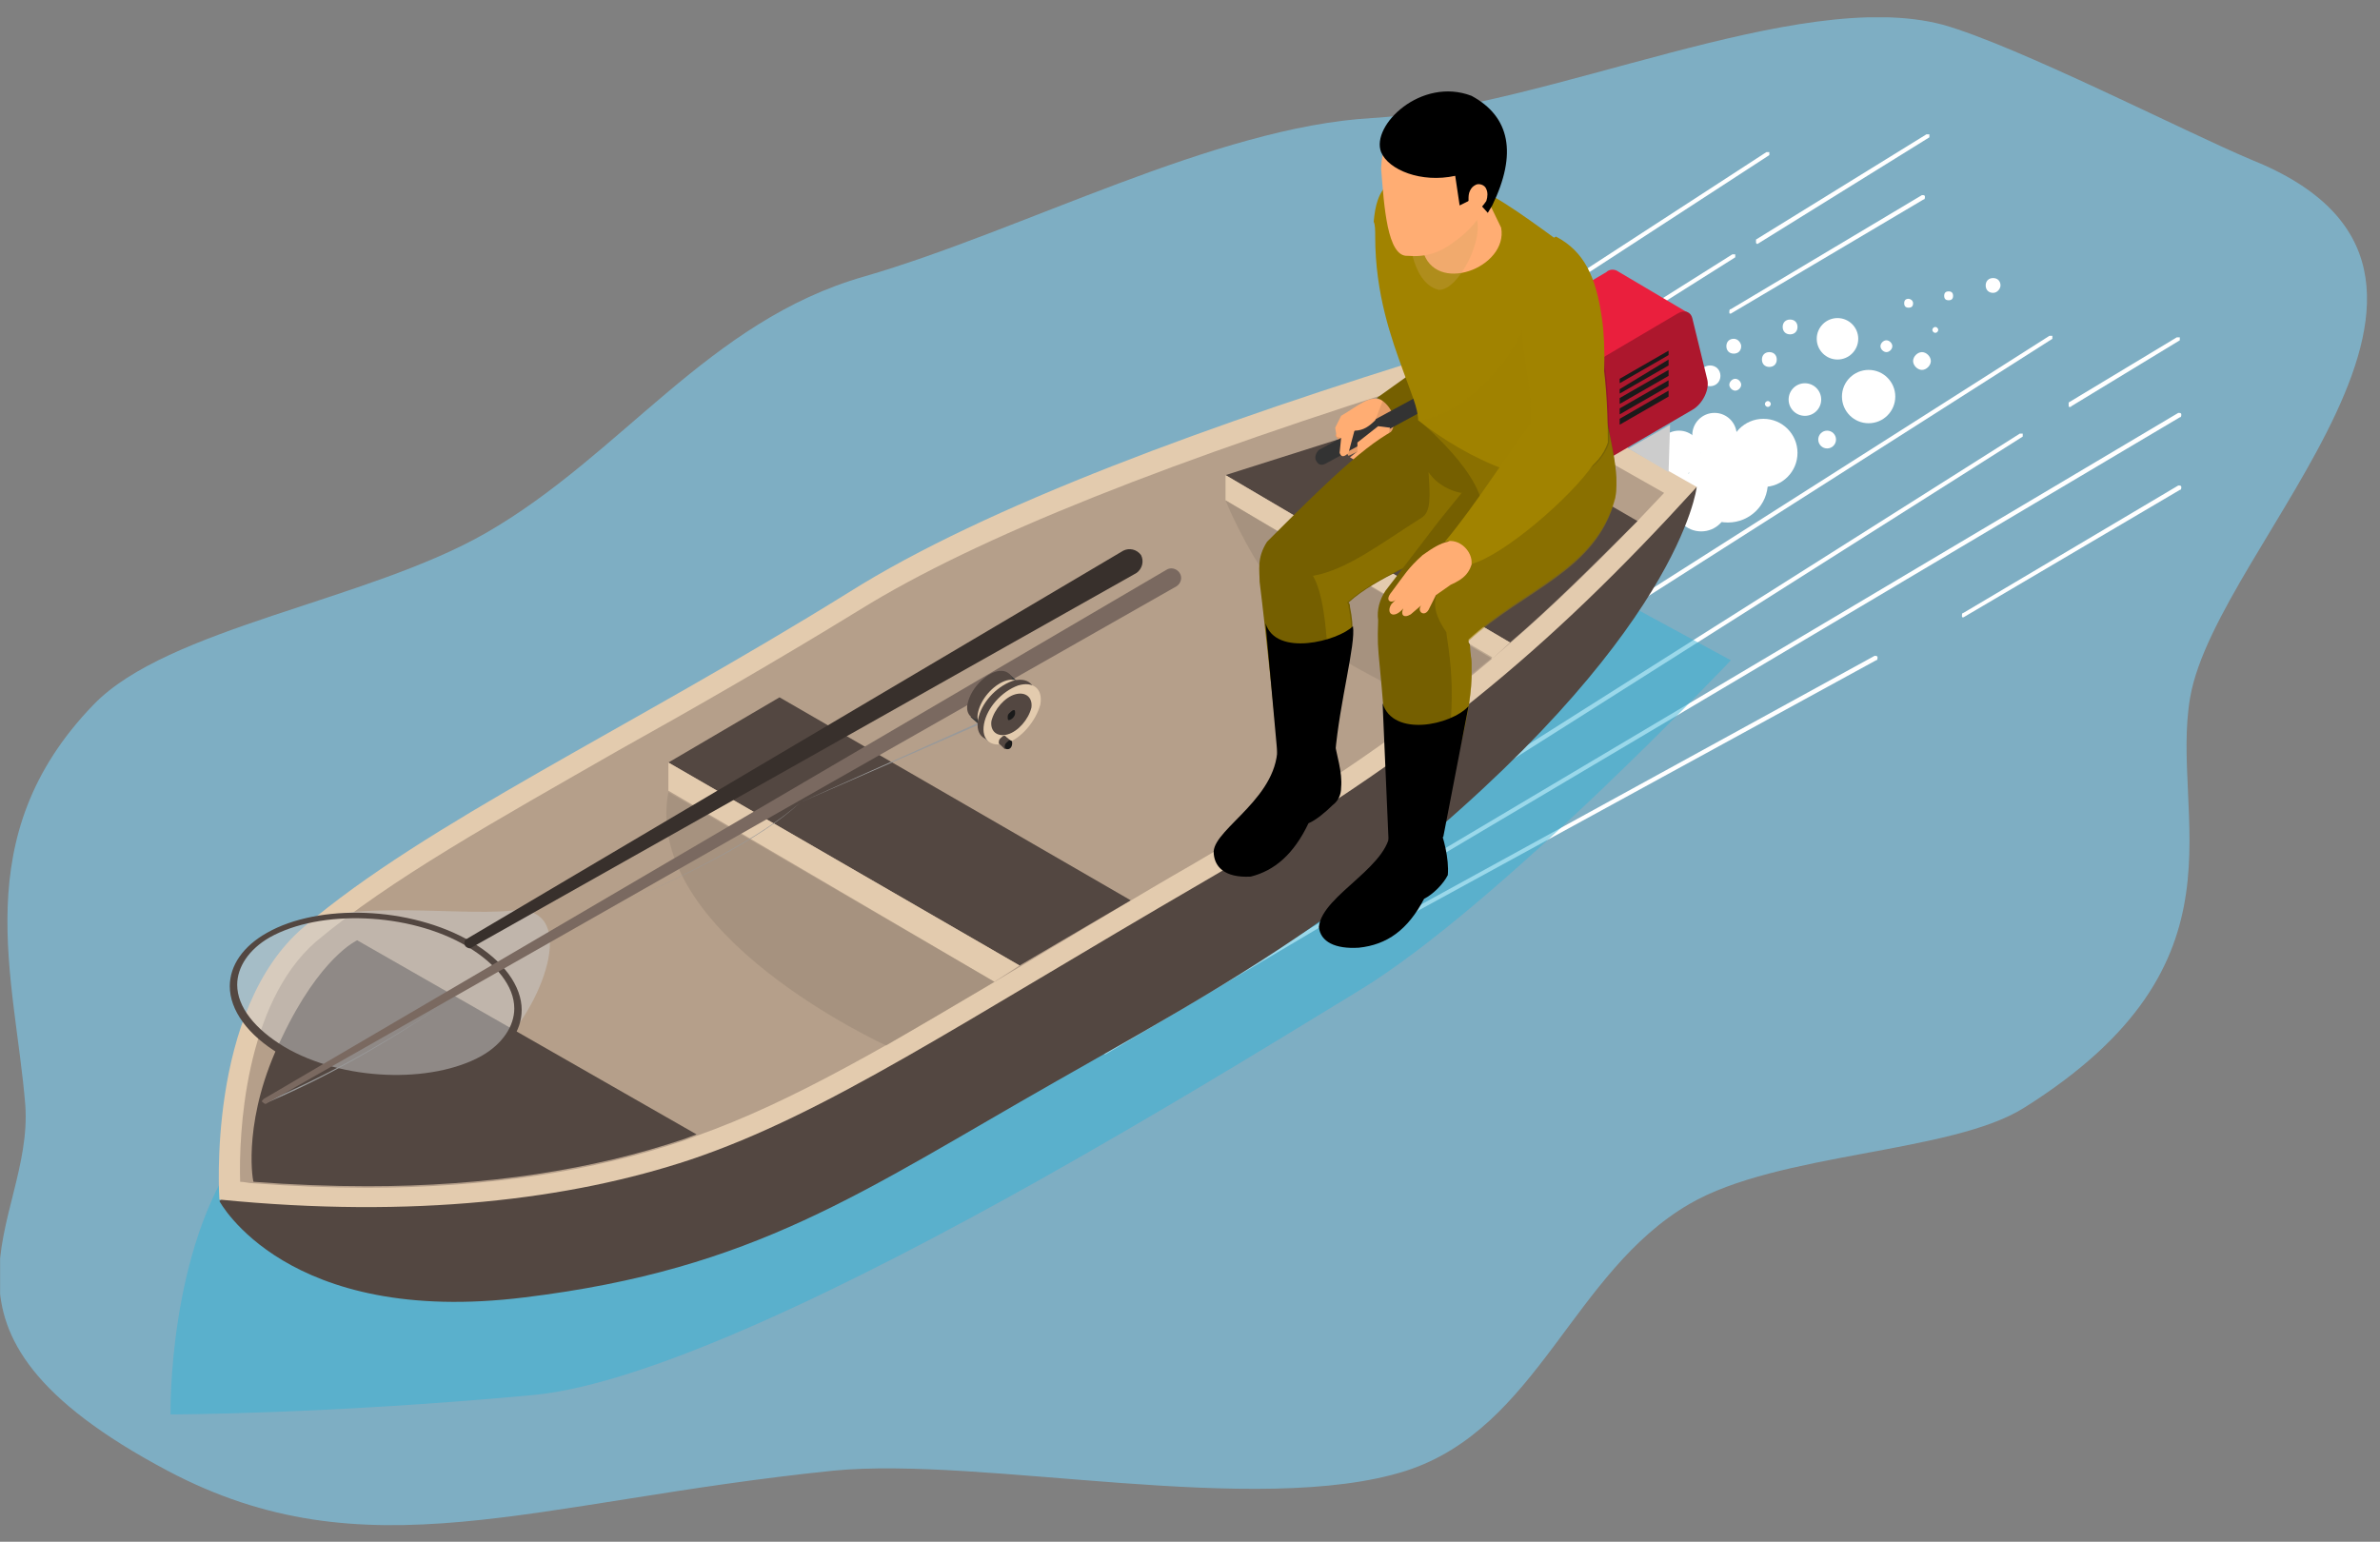 <svg width="71" height="46" viewBox="0 0 71 46" fill="none" xmlns="http://www.w3.org/2000/svg">
<rect x="0" y="0" width="71" height="46" fill="#808080" stroke="none"/>
<g clip-path="url(#clip0_18_3964)">
<path opacity="0.75" d="M67.149 4.76C75.548 8.119 66.133 16.209 65.337 20.806C64.718 24.387 67.282 28.718 60.386 33.05C58.22 34.421 53.048 34.377 50.396 35.924C46.904 37.957 45.887 42.599 41.953 43.881C37.532 45.295 29.311 43.439 24.846 43.881C15.828 44.809 10.921 47.019 4.998 43.881C-3.003 39.637 1.02 36.543 0.754 32.962C0.445 29.161 -1.014 24.961 2.788 21.027C4.998 18.728 10.966 17.933 14.502 15.899C18.569 13.556 21.133 9.578 25.774 8.252C30.504 6.882 36.251 3.787 40.936 3.522C46.197 3.213 53.623 -0.412 57.955 0.737C60.165 1.356 65.249 3.964 67.149 4.76Z" fill="#7DBDD9"/>
<path d="M49.865 15.413C49.865 15.723 49.6 15.988 49.291 15.988C48.981 15.988 48.716 15.723 48.716 15.413C48.716 15.104 48.981 14.838 49.291 14.838C49.6 14.838 49.865 15.104 49.865 15.413Z" fill="white"/>
<path d="M49.645 15.236C50.084 15.236 50.44 14.88 50.44 14.441C50.44 14.001 50.084 13.645 49.645 13.645C49.205 13.645 48.849 14.001 48.849 14.441C48.849 14.88 49.205 15.236 49.645 15.236Z" fill="white"/>
<path d="M51.545 15.059C51.545 15.501 51.192 15.855 50.75 15.855C50.307 15.855 49.954 15.501 49.954 15.059C49.954 14.617 50.307 14.264 50.75 14.264C51.192 14.264 51.545 14.617 51.545 15.059Z" fill="white"/>
<path d="M52.076 14.573C52.076 14.838 51.855 15.059 51.589 15.059C51.324 15.059 51.103 14.838 51.103 14.573C51.103 14.308 51.324 14.087 51.589 14.087C51.855 14.131 52.076 14.352 52.076 14.573Z" fill="white"/>
<path d="M51.147 13.645C51.514 13.645 51.81 13.348 51.81 12.982C51.81 12.616 51.514 12.319 51.147 12.319C50.781 12.319 50.484 12.616 50.484 12.982C50.484 13.348 50.781 13.645 51.147 13.645Z" fill="white"/>
<path d="M52.606 14.529C53.168 14.529 53.623 14.074 53.623 13.512C53.623 12.951 53.168 12.496 52.606 12.496C52.045 12.496 51.589 12.951 51.589 13.512C51.589 14.074 52.045 14.529 52.606 14.529Z" fill="white"/>
<path d="M51.943 11.479C51.943 11.567 51.855 11.656 51.766 11.656C51.678 11.656 51.589 11.567 51.589 11.479C51.589 11.39 51.678 11.302 51.766 11.302C51.855 11.302 51.943 11.39 51.943 11.479Z" fill="white"/>
<path d="M53.844 12.407C54.112 12.407 54.33 12.19 54.33 11.921C54.33 11.652 54.112 11.435 53.844 11.435C53.575 11.435 53.358 11.652 53.358 11.921C53.358 12.19 53.575 12.407 53.844 12.407Z" fill="white"/>
<path d="M55.745 12.628C56.184 12.628 56.54 12.272 56.54 11.832C56.54 11.393 56.184 11.037 55.745 11.037C55.305 11.037 54.949 11.393 54.949 11.832C54.949 12.272 55.305 12.628 55.745 12.628Z" fill="white"/>
<path d="M53.004 10.727C53.004 10.86 52.916 10.948 52.783 10.948C52.65 10.948 52.562 10.86 52.562 10.727C52.562 10.595 52.65 10.506 52.783 10.506C52.916 10.506 53.004 10.595 53.004 10.727Z" fill="white"/>
<path d="M54.507 13.38C54.653 13.38 54.772 13.261 54.772 13.114C54.772 12.968 54.653 12.849 54.507 12.849C54.36 12.849 54.242 12.968 54.242 13.114C54.242 13.261 54.36 13.38 54.507 13.38Z" fill="white"/>
<path d="M50.087 14.175C50.453 14.175 50.75 13.879 50.75 13.512C50.75 13.146 50.453 12.849 50.087 12.849C49.72 12.849 49.423 13.146 49.423 13.512C49.423 13.879 49.72 14.175 50.087 14.175Z" fill="white"/>
<path d="M49.821 12.407C50.041 12.407 50.219 12.229 50.219 12.009C50.219 11.79 50.041 11.611 49.821 11.611C49.602 11.611 49.423 11.79 49.423 12.009C49.423 12.229 49.602 12.407 49.821 12.407Z" fill="white"/>
<path d="M51.324 11.214C51.324 11.39 51.192 11.523 51.015 11.523C50.838 11.523 50.705 11.39 50.705 11.214C50.705 11.037 50.838 10.904 51.015 10.904C51.192 10.904 51.324 11.037 51.324 11.214Z" fill="white"/>
<path d="M52.827 12.053C52.827 12.098 52.783 12.142 52.739 12.142C52.694 12.142 52.65 12.098 52.65 12.053C52.65 12.009 52.694 11.965 52.739 11.965C52.783 11.965 52.827 12.009 52.827 12.053Z" fill="white"/>
<path d="M54.816 10.727C55.158 10.727 55.435 10.45 55.435 10.108C55.435 9.767 55.158 9.49 54.816 9.49C54.475 9.49 54.197 9.767 54.197 10.108C54.197 10.45 54.475 10.727 54.816 10.727Z" fill="white"/>
<path d="M53.623 9.755C53.623 9.887 53.534 9.976 53.402 9.976C53.269 9.976 53.181 9.887 53.181 9.755C53.181 9.622 53.269 9.534 53.402 9.534C53.534 9.534 53.623 9.622 53.623 9.755Z" fill="white"/>
<path d="M56.452 10.329C56.452 10.418 56.364 10.506 56.275 10.506C56.187 10.506 56.098 10.418 56.098 10.329C56.098 10.241 56.187 10.153 56.275 10.153C56.364 10.153 56.452 10.241 56.452 10.329Z" fill="white"/>
<path d="M57.601 10.772C57.601 10.904 57.469 11.037 57.336 11.037C57.203 11.037 57.071 10.904 57.071 10.772C57.071 10.639 57.203 10.506 57.336 10.506C57.469 10.506 57.601 10.639 57.601 10.772Z" fill="white"/>
<path d="M52.739 14.396C52.739 15.059 52.208 15.59 51.545 15.59C50.882 15.59 50.352 15.059 50.352 14.396C50.352 13.733 50.882 13.203 51.545 13.203C52.208 13.203 52.739 13.733 52.739 14.396Z" fill="white"/>
<path d="M51.943 10.329C51.943 10.462 51.855 10.551 51.722 10.551C51.589 10.551 51.501 10.462 51.501 10.329C51.501 10.197 51.589 10.108 51.722 10.108C51.855 10.108 51.943 10.241 51.943 10.329Z" fill="white"/>
<path d="M57.822 9.843C57.822 9.887 57.778 9.932 57.734 9.932C57.69 9.932 57.645 9.887 57.645 9.843C57.645 9.799 57.69 9.755 57.734 9.755C57.778 9.755 57.822 9.799 57.822 9.843Z" fill="white"/>
<path d="M57.071 9.048C57.071 9.136 57.027 9.18 56.938 9.18C56.85 9.18 56.806 9.136 56.806 9.048C56.806 8.959 56.85 8.915 56.938 8.915C56.982 8.915 57.071 8.959 57.071 9.048Z" fill="white"/>
<path d="M58.264 8.827C58.264 8.915 58.22 8.959 58.132 8.959C58.043 8.959 57.999 8.915 57.999 8.827C57.999 8.738 58.043 8.694 58.132 8.694C58.22 8.694 58.264 8.738 58.264 8.827Z" fill="white"/>
<path d="M59.679 8.517C59.679 8.606 59.59 8.738 59.458 8.738C59.325 8.738 59.237 8.65 59.237 8.517C59.237 8.385 59.325 8.296 59.458 8.296C59.59 8.296 59.679 8.385 59.679 8.517Z" fill="white"/>
<path d="M32.979 31.459C32.935 31.459 32.935 31.459 32.935 31.415C32.935 31.371 32.935 31.327 32.979 31.327L64.983 12.319C65.028 12.319 65.072 12.319 65.072 12.363C65.072 12.407 65.072 12.451 65.028 12.451L32.979 31.459C33.024 31.459 33.024 31.459 32.979 31.459Z" fill="white"/>
<path d="M22.812 24.121C22.812 24.121 22.768 24.121 22.768 24.077C22.768 24.033 22.768 23.989 22.768 23.989L52.694 4.539C52.739 4.539 52.783 4.539 52.783 4.539C52.783 4.583 52.783 4.627 52.783 4.627L22.812 24.121C22.857 24.121 22.812 24.121 22.812 24.121Z" fill="white"/>
<path d="M32.139 30.885C32.139 30.885 32.095 30.885 32.095 30.84C32.095 30.796 32.095 30.752 32.095 30.752L60.254 12.938C60.298 12.938 60.342 12.938 60.342 12.938C60.342 12.982 60.342 13.026 60.342 13.026L32.139 30.885C32.184 30.885 32.139 30.885 32.139 30.885Z" fill="white"/>
<path d="M23.52 25.492C23.52 25.492 23.476 25.492 23.476 25.447C23.476 25.403 23.476 25.359 23.476 25.359L51.678 7.589C51.722 7.589 51.766 7.589 51.766 7.589C51.766 7.633 51.766 7.677 51.766 7.677L23.52 25.492C23.564 25.492 23.564 25.492 23.52 25.492Z" fill="white"/>
<path d="M32.979 28.1C32.979 28.1 32.935 28.1 32.935 28.055C32.935 28.011 32.935 27.967 32.935 27.967L61.138 10.02C61.182 10.02 61.226 10.02 61.226 10.02C61.226 10.064 61.226 10.109 61.226 10.109L32.979 28.1C33.024 28.1 33.024 28.1 32.979 28.1Z" fill="white"/>
<path d="M41.334 27.702C41.29 27.702 41.29 27.702 41.29 27.658C41.29 27.613 41.29 27.569 41.334 27.569L55.922 19.568C55.966 19.568 56.01 19.568 56.01 19.612C56.01 19.657 56.01 19.701 55.966 19.701L41.334 27.702Z" fill="white"/>
<path d="M58.574 18.419C58.529 18.419 58.529 18.419 58.529 18.375C58.529 18.331 58.529 18.286 58.574 18.286L64.983 14.485C65.028 14.485 65.072 14.485 65.072 14.529C65.072 14.573 65.072 14.617 65.028 14.617L58.574 18.419Z" fill="white"/>
<path d="M61.756 12.142C61.712 12.142 61.712 12.142 61.712 12.098C61.712 12.053 61.712 12.009 61.712 12.009L64.939 10.064C64.983 10.064 65.028 10.064 65.028 10.064C65.028 10.108 65.028 10.153 65.028 10.153L61.756 12.142C61.801 12.098 61.801 12.142 61.756 12.142Z" fill="white"/>
<path d="M52.429 7.279C52.429 7.279 52.385 7.279 52.385 7.235C52.385 7.191 52.385 7.147 52.385 7.147L57.469 4.008C57.513 4.008 57.557 4.008 57.557 4.008C57.557 4.053 57.557 4.097 57.557 4.097L52.429 7.279Z" fill="white"/>
<path d="M51.634 9.357C51.589 9.357 51.589 9.357 51.589 9.313C51.589 9.269 51.589 9.224 51.634 9.224L57.336 5.821C57.38 5.821 57.424 5.821 57.424 5.865C57.424 5.909 57.424 5.953 57.38 5.953L51.634 9.357Z" fill="white"/>
<path opacity="0.5" d="M7.164 34.332C9.33 31.371 48.539 18.021 48.539 18.021L51.634 19.701C51.634 19.701 44.694 27.039 40.538 29.558C37.356 31.503 34.527 33.227 30.99 35.217C25.553 38.267 19.364 41.317 15.872 41.626C9.64 42.201 5.087 42.201 5.087 42.201C5.087 42.201 4.998 37.294 7.164 34.332Z" fill="#36B3D6"/>
<path d="M50.617 14.529C50.617 14.529 50.131 18.993 41.29 26.066C38.107 28.586 34.703 30.442 31.521 32.255C25.686 35.57 22.547 37.869 15.651 38.709C8.534 39.593 6.545 35.835 6.545 35.835L21.133 23.547L50.617 14.529Z" fill="#534741"/>
<path d="M50.617 14.529L43.367 10.418C36.162 12.628 29.399 15.104 25.332 17.667C18.79 21.734 12.69 24.563 9.065 27.657C6.147 30.133 6.545 35.791 6.545 35.791C12.336 36.366 17.022 35.791 20.602 34.598C24.669 33.227 28.559 30.575 35.941 26.287C42.395 22.53 46.108 19.48 50.617 14.529Z" fill="#E3CBAE"/>
<path d="M7.164 35.261C7.297 35.261 7.429 35.305 7.562 35.305C8.711 35.393 9.861 35.438 10.966 35.438C14.502 35.438 17.685 34.951 20.425 34.023C20.558 33.979 20.646 33.935 20.779 33.89C23.652 32.874 26.57 31.15 30.858 28.586C32.272 27.746 33.864 26.773 35.632 25.757C41.644 22.265 45.224 19.436 49.644 14.706L43.323 11.125C34.924 13.733 29.134 16.032 25.642 18.198C23.122 19.745 20.735 21.115 18.436 22.397C14.811 24.475 11.629 26.243 9.419 28.1C7.297 29.956 7.12 33.846 7.164 35.261Z" fill="#B59F8A"/>
<path d="M48.849 15.546L42.97 12.142L36.56 14.175L45.047 19.17C46.241 18.154 47.523 16.872 48.849 15.546Z" fill="#534741"/>
<path d="M36.56 14.175V14.927L44.517 19.657L45.047 19.17L36.56 14.175Z" fill="#E3CBAE"/>
<path d="M33.731 26.862L23.255 20.806L19.939 22.751L30.416 28.807L33.731 26.862Z" fill="#534741"/>
<path d="M19.939 22.751V23.591L29.664 29.293L30.416 28.807L19.939 22.751Z" fill="#E3CBAE"/>
<path d="M7.562 35.261C8.711 35.349 9.861 35.393 10.966 35.393C14.502 35.393 17.685 34.907 20.425 33.979C20.558 33.934 20.646 33.89 20.779 33.846L10.656 28.055C10.656 28.055 9.551 28.541 8.402 30.973C7.253 33.316 7.518 35.128 7.562 35.261Z" fill="#534741"/>
<path opacity="0.5" d="M36.56 14.927C36.56 14.927 38.019 18.64 40.627 20.01C43.235 21.425 42.704 21.071 42.704 21.071L44.517 19.612L36.56 14.927Z" fill="#998675"/>
<path opacity="0.5" d="M29.664 29.293L26.437 31.194C26.437 31.194 19.143 27.878 19.939 23.635L29.664 29.293Z" fill="#998675"/>
<path d="M48.584 13.38L49.777 14.087L49.821 12.672L48.584 13.38Z" fill="#CCCCCC"/>
<path d="M45.843 13.203L46.373 13.866L47.302 14.352L48.142 13.866L47.92 13.689L47.257 13.38L45.843 13.203Z" fill="white"/>
<path d="M48.23 8.075C48.142 8.031 48.009 8.031 47.92 8.119L45.445 9.578C45.18 9.711 45.003 10.064 45.003 10.374L44.959 12.495C44.959 12.628 45.003 12.761 45.091 12.805L47.257 14.087C47.169 14.043 47.125 13.91 47.125 13.777L47.169 11.656C47.169 11.346 47.39 10.992 47.611 10.86L50.087 9.401C50.219 9.313 50.352 9.313 50.396 9.357L48.23 8.075Z" fill="#EA1F3D"/>
<path d="M47.302 11.037C47.39 10.948 47.478 10.86 47.567 10.816L50.042 9.357C50.263 9.224 50.44 9.313 50.484 9.49L50.926 11.302C51.015 11.611 50.794 12.053 50.484 12.23L47.523 13.954C47.257 14.087 47.036 13.998 47.081 13.689L47.125 11.567C47.125 11.39 47.213 11.213 47.302 11.037Z" fill="#AD172D"/>
<path d="M49.777 10.595L48.318 11.434V11.302L49.777 10.462V10.595Z" fill="#1A1A1A"/>
<path d="M49.777 10.904L48.318 11.744V11.611L49.777 10.727V10.904Z" fill="#1A1A1A"/>
<path d="M49.777 11.214L48.318 12.053V11.877L49.777 11.037V11.214Z" fill="#1A1A1A"/>
<path d="M49.777 11.523L48.318 12.363V12.186L49.777 11.346V11.523Z" fill="#1A1A1A"/>
<path d="M49.777 11.832L48.318 12.672V12.495L49.777 11.655V11.832Z" fill="#1A1A1A"/>
<path d="M41.201 11.877H41.334C41.732 11.832 41.997 12.54 41.599 12.849L40.98 13.247L40.229 13.601L39.831 12.982L41.201 11.877Z" fill="#E69C67"/>
<path d="M41.069 11.877L42.616 10.771L43.412 12.451L41.422 12.982C41.82 12.584 41.422 11.965 41.069 11.877Z" fill="#755F00"/>
<path d="M39.433 13.866C39.345 13.866 39.301 13.822 39.256 13.733C39.212 13.645 39.256 13.512 39.345 13.424L43.014 11.435C43.102 11.39 43.235 11.435 43.323 11.523C43.367 11.611 43.323 11.744 43.235 11.832L39.566 13.822C39.477 13.866 39.477 13.866 39.433 13.866Z" fill="#333333"/>
<path d="M41.246 11.965L41.025 12.54C40.848 12.716 40.671 12.849 40.406 12.849L40.229 13.512C40.096 13.645 40.008 13.645 39.964 13.512L40.008 13.07L39.875 13.026L39.831 12.761L40.008 12.407C40.538 12.098 40.892 11.744 41.246 11.965Z" fill="#FFAD73"/>
<path d="M41.334 13.291L41.467 12.761L41.113 12.716L40.494 13.203V13.468L40.273 13.645L40.494 13.777L41.334 13.291Z" fill="#FFAD73"/>
<path d="M42.925 24.652C43.058 24.961 43.235 25.624 43.191 26.11C43.058 26.376 42.749 26.685 42.483 26.818C41.997 27.746 41.378 28.188 40.538 28.276C39.831 28.321 39.389 28.099 39.345 27.657C39.433 26.685 41.599 25.801 41.467 24.652H42.925Z" fill="black"/>
<path d="M39.787 21.999C39.875 22.574 40.052 23.016 40.008 23.502C40.008 23.723 39.919 23.9 39.743 24.033C39.566 24.21 39.256 24.475 39.035 24.563C38.593 25.491 38.019 25.978 37.311 26.155C36.516 26.199 36.206 25.845 36.206 25.403C36.251 24.696 38.196 23.768 38.107 22.176L39.787 21.999Z" fill="black"/>
<path d="M37.577 17.358C37.754 18.773 38.107 22.176 38.107 22.176C38.107 22.972 38.859 23.281 39.477 22.884C39.522 22.839 39.566 22.795 39.61 22.751C39.743 22.574 39.787 22.265 39.787 21.999C40.052 19.612 40.538 19.391 40.273 18.109C40.273 18.065 40.273 18.021 40.229 17.977C40.671 17.579 41.246 17.27 41.776 17.004C43.279 16.297 44.959 15.899 45.357 14.308C45.357 14.264 45.357 14.22 45.401 14.131C45.445 13.866 45.401 13.645 45.357 13.38C45.312 13.159 45.224 12.938 45.136 12.584L42.881 12.495H42.306C41.246 12.938 40.627 13.335 38.196 15.767C38.063 15.899 37.93 16.032 37.798 16.164C37.488 16.651 37.577 17.004 37.577 17.358Z" fill="#755F00"/>
<path opacity="0.5" d="M39.566 22.751C39.699 22.574 39.743 22.265 39.743 21.999C40.008 19.612 40.494 19.391 40.229 18.109C40.229 18.065 40.229 18.021 40.185 17.977C40.627 17.579 41.201 17.27 41.732 17.004C43.235 16.297 44.915 15.899 45.312 14.308C45.312 14.264 45.312 14.219 45.357 14.131C45.401 13.866 45.357 13.645 45.312 13.38C45.136 13.689 44.605 14.131 43.942 14.661C43.898 14.706 43.765 14.706 43.589 14.706C43.323 14.661 42.881 14.485 42.616 14.087C42.66 14.794 42.704 15.28 42.395 15.457C41.201 16.209 40.185 17.004 39.168 17.181C39.743 18.154 39.654 21.204 39.566 22.751Z" fill="#A18300"/>
<path d="M41.511 24.519C41.555 25.226 41.776 25.624 42.306 25.359C42.439 25.315 42.66 25.226 42.793 25.049C42.837 25.005 42.925 24.917 42.925 24.828C43.323 22.972 43.942 21.248 43.898 19.966C43.898 19.922 43.898 19.878 43.898 19.833V19.789C43.898 19.612 43.854 19.48 43.854 19.303C43.854 19.259 43.854 19.215 43.809 19.17C43.809 19.126 43.809 19.126 43.809 19.082C45.489 17.535 47.611 17.004 48.186 14.838C48.274 14.352 48.186 13.777 48.053 13.114C48.009 12.893 47.965 12.672 47.92 12.495H47.39L45.18 12.584H44.561H44.517L44.075 12.938L44.163 14.087L43.677 14.617L42.925 15.546L41.776 17.049L41.334 17.623C41.157 17.888 41.069 18.198 41.113 18.507C41.069 19.833 41.157 18.905 41.511 24.519Z" fill="#755F00"/>
<path opacity="0.5" d="M42.793 25.094C42.837 25.049 42.925 24.961 42.925 24.873C43.323 23.016 43.942 21.292 43.898 20.01C43.898 19.966 43.898 19.922 43.898 19.878V19.833C43.898 19.657 43.854 19.48 43.854 19.347C43.854 19.303 43.854 19.259 43.809 19.215C43.809 19.17 43.809 19.17 43.809 19.126C45.489 17.579 47.611 17.049 48.186 14.883C48.274 14.396 48.186 13.822 48.053 13.159C48.009 12.938 47.965 12.716 47.92 12.54L45.489 13.601C45.71 14.617 44.915 15.059 44.34 15.943C43.544 17.314 42.174 17.446 43.146 18.861C43.367 20.364 43.456 21.292 42.793 25.094Z" fill="#A18300"/>
<path opacity="0.15" d="M47.346 14.043C47.611 13.866 47.876 13.601 48.009 13.203C48.009 10.86 47.7 9.578 47.257 8.694H45.622C46.904 10.197 47.478 11.965 47.346 14.043Z" fill="#1D1D1B"/>
<path d="M41.025 7.058C41.025 8.782 41.511 10.108 41.864 11.081C42.086 11.7 42.306 12.186 42.306 12.54C43.765 13.689 46.064 14.794 47.302 14.043C47.567 13.866 47.832 13.601 47.965 13.203C47.965 10.86 47.655 9.578 47.213 8.694C46.904 7.987 46.594 7.589 46.373 7.102C45.401 6.395 44.384 5.644 43.323 5.29C42.174 4.671 42.218 5.334 41.467 5.423C41.113 5.732 41.025 6.13 40.98 6.616C41.025 6.705 41.025 6.881 41.025 7.058Z" fill="#A18300"/>
<path d="M44.782 6.793L44.031 5.246L41.997 6.307L42.439 7.456C42.793 8.827 45.003 7.987 44.782 6.793Z" fill="#FFAD73"/>
<path opacity="0.3" d="M41.997 6.926C42.086 7.456 42.218 8.473 42.925 8.65C43.544 8.65 44.296 7.058 44.031 6.484V5.776L41.997 6.926Z" fill="#CEA55F"/>
<path d="M43.058 2.903C44.075 2.903 44.649 3.389 44.694 4.494C44.649 5.644 44.296 6.572 43.412 7.191C42.97 7.545 42.528 7.677 41.997 7.633C41.378 7.677 41.29 6.13 41.201 5.025C41.246 3.831 41.953 3.213 43.058 2.903Z" fill="#FFAD73"/>
<path d="M41.201 4.539C41.422 5.069 42.395 5.467 43.412 5.246L43.544 6.13L43.986 5.909L44.384 6.351L44.517 6.13C45.268 4.583 45.047 3.478 43.898 2.859C42.395 2.284 40.892 3.743 41.201 4.539Z" fill="black"/>
<path d="M44.075 6.307C44.163 6.218 44.252 6.13 44.34 5.997C44.384 5.865 44.384 5.732 44.34 5.644C44.296 5.511 44.119 5.467 44.031 5.511C43.942 5.555 43.898 5.6 43.854 5.688C43.809 5.776 43.809 5.865 43.809 5.953C43.809 6.042 43.809 6.13 43.809 6.174C43.809 6.218 43.809 6.307 43.854 6.351C43.898 6.395 43.942 6.395 43.986 6.395C43.986 6.395 44.031 6.351 44.075 6.307Z" fill="#FFAD73"/>
<path opacity="0.5" d="M42.351 12.54C43.589 12.363 45.091 10.948 45.666 9.269L46.86 12.982L44.163 15.722C44.694 14.485 42.483 12.716 42.351 12.54Z" fill="#A18300"/>
<path d="M43.942 16.695C43.854 17.093 43.677 17.27 43.279 17.446L42.837 17.756L42.616 18.198C42.483 18.419 42.262 18.242 42.395 18.065L42.086 18.33C41.864 18.463 41.776 18.33 41.864 18.154C41.555 18.507 41.334 18.286 41.511 18.021L41.644 17.888C41.511 18.021 41.29 17.933 41.511 17.667C41.909 17.137 41.997 16.96 42.439 16.562C42.749 16.341 42.97 16.209 43.191 16.164L44.119 15.546L44.561 16.164L43.942 16.695Z" fill="#FFAD73"/>
<path d="M46.417 7.058C47.257 7.5 47.611 8.252 47.788 9.49C48.053 11.346 47.523 13.866 47.523 13.866C46.86 14.838 44.87 16.562 43.898 16.828C43.942 16.474 43.544 16.032 43.102 16.164C44.031 15.059 45.047 13.424 45.666 12.628C45.71 11.169 45.268 10.418 45.445 9.092C45.533 8.384 45.843 7.368 46.417 7.058Z" fill="#A18300"/>
<path d="M43.058 24.961L43.809 21.071C43.279 21.646 41.555 21.999 41.246 20.983L41.422 25.049C41.776 26.155 42.351 25.536 43.058 24.961Z" fill="black"/>
<path d="M39.831 22.486C39.964 20.938 40.45 19.214 40.361 18.684C39.919 19.126 38.063 19.612 37.754 18.596L38.107 22.486C38.461 23.591 39.61 23.325 39.831 22.486Z" fill="black"/>
<path opacity="0.5" d="M8.004 27.878C9.993 26.729 13.485 27.348 15.254 27.171C17.287 26.95 16.27 29.868 14.944 31.194C13.706 32.476 10.214 32.387 8.402 31.326C6.634 30.31 6.457 28.762 8.004 27.878Z" fill="#CCCCCC"/>
<path d="M11.806 32.299C10.612 32.299 9.33 31.99 8.358 31.459C7.385 30.884 6.855 30.133 6.855 29.426C6.855 28.807 7.253 28.232 7.96 27.834C9.507 26.95 12.248 27.039 14.06 28.1C15.033 28.674 15.563 29.426 15.563 30.133C15.563 30.752 15.165 31.326 14.458 31.724C13.751 32.078 12.822 32.299 11.806 32.299ZM8.048 27.967C7.429 28.321 7.076 28.851 7.076 29.381C7.076 30.045 7.606 30.708 8.49 31.238C10.214 32.255 12.867 32.343 14.369 31.503C14.988 31.15 15.342 30.619 15.342 30.089C15.342 29.426 14.812 28.763 13.927 28.232C12.203 27.215 9.551 27.127 8.048 27.967Z" fill="#534741"/>
<path d="M13.927 28.011L33.51 16.43C33.687 16.341 33.908 16.385 34.04 16.562C34.129 16.739 34.084 16.96 33.908 17.093L14.06 28.276C14.016 28.32 13.927 28.276 13.883 28.232C13.839 28.144 13.839 28.055 13.927 28.011Z" fill="#38302C"/>
<path d="M7.916 32.918C7.871 32.918 7.871 32.918 7.916 32.918C7.871 32.874 7.871 32.874 7.916 32.874C9.507 32.211 11.231 31.282 13.043 30.089C15.298 29.028 17.022 28.055 18.392 27.039C20.558 26.066 22.68 25.005 23.873 23.944L29.399 21.469H29.443V21.513L23.873 23.944C22.68 25.049 20.558 26.066 18.392 27.039C17.022 28.055 15.298 29.028 13.043 30.089C11.275 31.282 9.507 32.255 7.916 32.918Z" fill="#999999"/>
<path d="M7.871 32.785L34.792 17.004C34.924 16.916 35.101 16.96 35.19 17.093C35.278 17.225 35.234 17.402 35.101 17.491L7.96 32.918C7.916 32.962 7.871 32.918 7.827 32.874C7.783 32.874 7.827 32.829 7.871 32.785Z" fill="#7A6960"/>
<path d="M30.095 20.103L28.956 21.397L29.255 21.66L30.394 20.366L30.095 20.103Z" fill="#3C3C3B"/>
<path d="M29.399 21.425C29.045 21.557 28.78 21.336 28.868 20.983C28.957 20.585 29.311 20.187 29.664 20.054C30.018 19.922 30.283 20.143 30.195 20.496C30.106 20.894 29.753 21.292 29.399 21.425Z" fill="#534741"/>
<path d="M29.708 21.69C29.355 21.823 29.089 21.602 29.178 21.248C29.266 20.85 29.62 20.452 29.974 20.32C30.327 20.187 30.592 20.408 30.504 20.762C30.416 21.159 30.062 21.602 29.708 21.69Z" fill="#E3CBAE"/>
<path d="M29.929 21.602C29.708 21.69 29.576 21.557 29.62 21.336C29.664 21.115 29.885 20.85 30.106 20.762C30.327 20.673 30.46 20.806 30.416 21.027C30.371 21.292 30.15 21.513 29.929 21.602Z" fill="#3C3C3B"/>
<path d="M30.732 20.398L29.331 21.99L29.463 22.107L30.865 20.514L30.732 20.398Z" fill="#706F6F"/>
<path d="M29.841 22.044C29.399 22.176 29.089 21.955 29.178 21.469C29.266 20.983 29.708 20.496 30.195 20.32C30.637 20.187 30.946 20.408 30.858 20.894C30.769 21.38 30.327 21.911 29.841 22.044Z" fill="#534741"/>
<path d="M30.018 22.176C29.576 22.309 29.266 22.088 29.355 21.601C29.443 21.115 29.885 20.629 30.371 20.452C30.813 20.32 31.123 20.541 31.034 21.027C30.902 21.513 30.46 22.043 30.018 22.176Z" fill="#E3CBAE"/>
<path d="M30.062 21.911C29.753 21.999 29.532 21.822 29.576 21.513C29.664 21.159 29.974 20.806 30.283 20.717C30.592 20.629 30.813 20.806 30.769 21.115C30.681 21.469 30.371 21.822 30.062 21.911Z" fill="#534741"/>
<path d="M30.15 21.469C30.062 21.513 30.062 21.469 30.062 21.38C30.062 21.292 30.15 21.248 30.195 21.204C30.283 21.159 30.283 21.204 30.283 21.292C30.283 21.336 30.239 21.425 30.15 21.469Z" fill="#1A1A1A"/>
<path d="M29.797 22.176L29.974 21.955L30.195 22.132L29.974 22.353L29.797 22.176Z" fill="#534741"/>
<path d="M29.885 22.22C29.841 22.22 29.797 22.22 29.797 22.132C29.797 22.044 29.885 21.999 29.929 21.955C29.974 21.955 30.018 21.955 30.018 22.044C30.018 22.132 29.929 22.176 29.885 22.22Z" fill="#534741"/>
<path d="M30.062 22.353C30.018 22.353 29.974 22.353 29.974 22.265C29.974 22.176 30.062 22.132 30.106 22.088C30.15 22.088 30.195 22.088 30.195 22.176C30.195 22.265 30.15 22.353 30.062 22.353Z" fill="#1A1A1A"/>
</g>
<defs>
<clipPath id="clip0_18_3964">
<rect width="70.638" height="45" fill="white" transform="translate(0.003 0.516)"/>
</clipPath>
</defs>
</svg>
